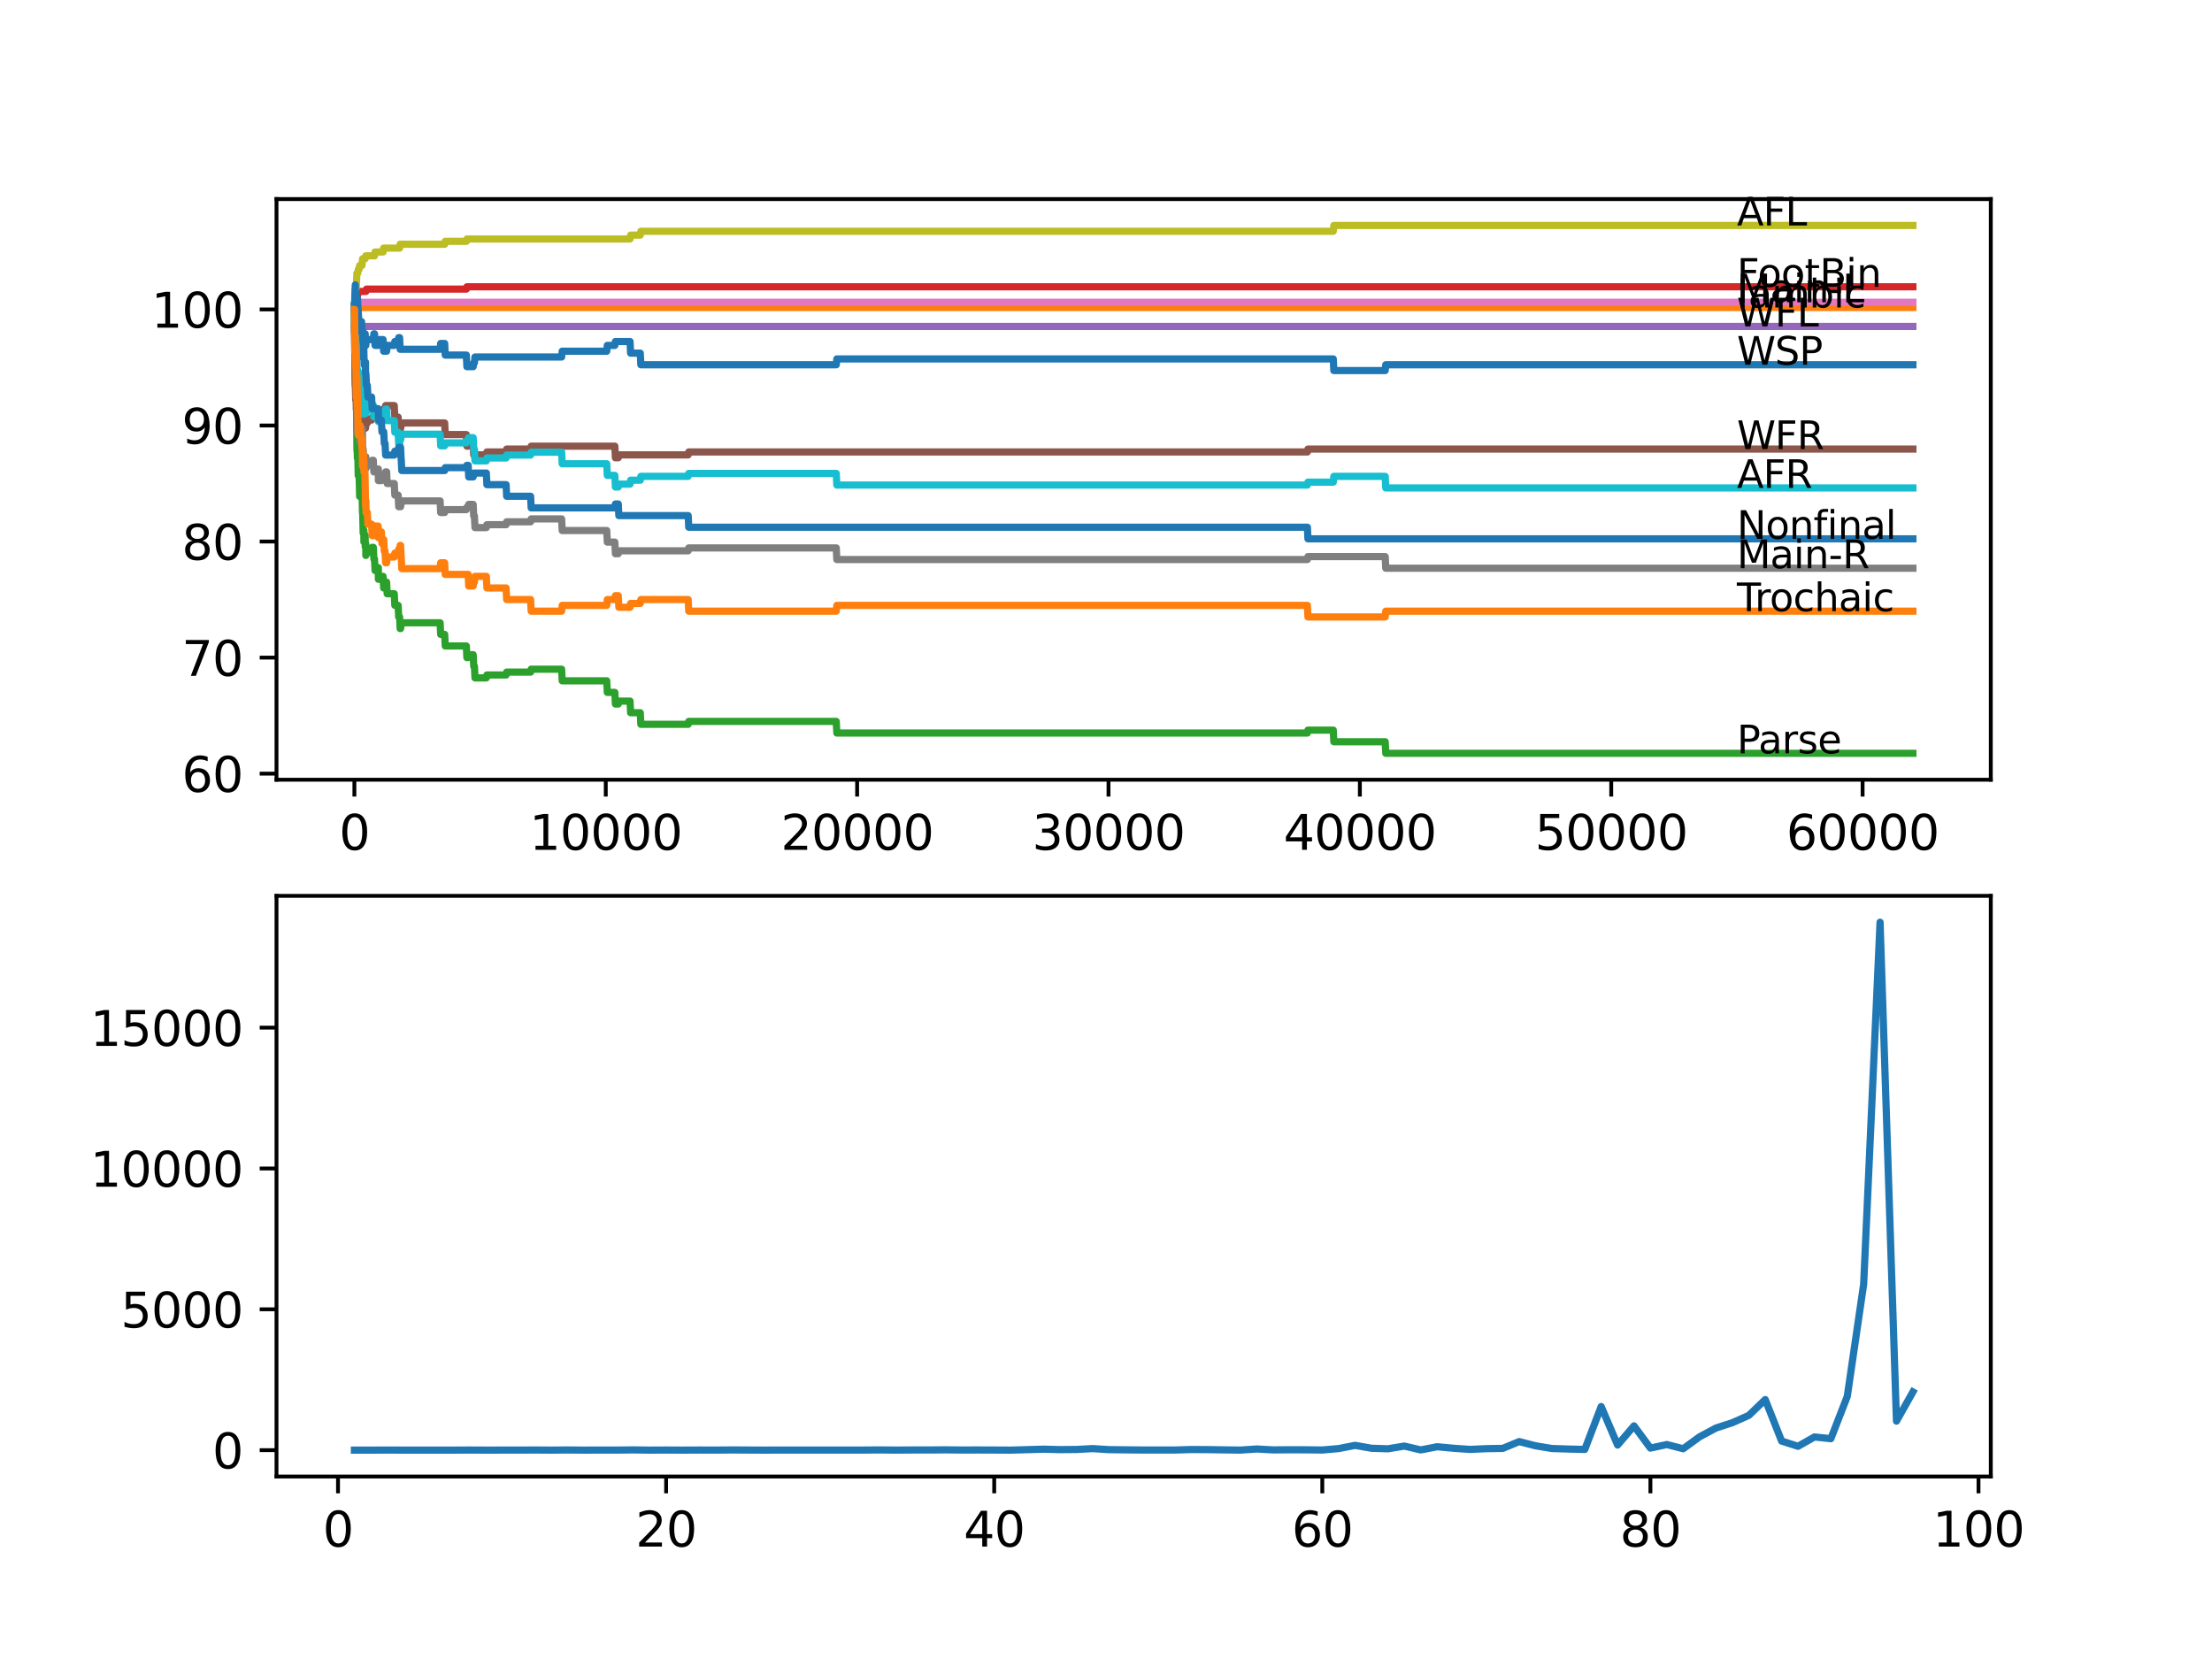 <?xml version="1.0" encoding="utf-8" standalone="no"?>
<!DOCTYPE svg PUBLIC "-//W3C//DTD SVG 1.1//EN"
  "http://www.w3.org/Graphics/SVG/1.1/DTD/svg11.dtd">
<svg xmlns:xlink="http://www.w3.org/1999/xlink" width="460.8pt" height="345.6pt" viewBox="0 0 460.8 345.6" xmlns="http://www.w3.org/2000/svg" version="1.1">
 <defs>
  <style type="text/css">*{stroke-linejoin: round; stroke-linecap: butt}</style>
 </defs>
 <g id="figure_1">
  <g id="patch_1">
   <path d="M 0 345.6 
L 460.8 345.6 
L 460.8 0 
L 0 0 
z
" style="fill: #ffffff"/>
  </g>
  <g id="axes_1">
   <g id="patch_2">
    <path d="M 57.6 162.432 
L 414.72 162.432 
L 414.72 41.472 
L 57.6 41.472 
z
" style="fill: #ffffff"/>
   </g>
   <g id="matplotlib.axis_1">
    <g id="xtick_1">
     <g id="line2d_1">
      <defs>
       <path id="mf30d179cf7" d="M 0 0 
L 0 3.5 
" style="stroke: #000000; stroke-width: 0.8"/>
      </defs>
      <g>
       <use xlink:href="#mf30d179cf7" x="73.827" y="162.432" style="stroke: #000000; stroke-width: 0.8"/>
      </g>
     </g>
     <g id="text_1">
      <!-- 0 -->
      <g transform="translate(70.646 177.03)scale(0.1 -0.1)">
       <defs>
        <path id="DejaVuSans-30" d="M 2034 4250 
Q 1547 4250 1301 3770 
Q 1056 3291 1056 2328 
Q 1056 1369 1301 889 
Q 1547 409 2034 409 
Q 2525 409 2770 889 
Q 3016 1369 3016 2328 
Q 3016 3291 2770 3770 
Q 2525 4250 2034 4250 
z
M 2034 4750 
Q 2819 4750 3233 4129 
Q 3647 3509 3647 2328 
Q 3647 1150 3233 529 
Q 2819 -91 2034 -91 
Q 1250 -91 836 529 
Q 422 1150 422 2328 
Q 422 3509 836 4129 
Q 1250 4750 2034 4750 
z
" transform="scale(0.016)"/>
       </defs>
       <use xlink:href="#DejaVuSans-30"/>
      </g>
     </g>
    </g>
    <g id="xtick_2">
     <g id="line2d_2">
      <g>
       <use xlink:href="#mf30d179cf7" x="126.192" y="162.432" style="stroke: #000000; stroke-width: 0.8"/>
      </g>
     </g>
     <g id="text_2">
      <!-- 10000 -->
      <g transform="translate(110.286 177.03)scale(0.1 -0.1)">
       <defs>
        <path id="DejaVuSans-31" d="M 794 531 
L 1825 531 
L 1825 4091 
L 703 3866 
L 703 4441 
L 1819 4666 
L 2450 4666 
L 2450 531 
L 3481 531 
L 3481 0 
L 794 0 
L 794 531 
z
" transform="scale(0.016)"/>
       </defs>
       <use xlink:href="#DejaVuSans-31"/>
       <use xlink:href="#DejaVuSans-30" x="63.623"/>
       <use xlink:href="#DejaVuSans-30" x="127.246"/>
       <use xlink:href="#DejaVuSans-30" x="190.869"/>
       <use xlink:href="#DejaVuSans-30" x="254.492"/>
      </g>
     </g>
    </g>
    <g id="xtick_3">
     <g id="line2d_3">
      <g>
       <use xlink:href="#mf30d179cf7" x="178.556" y="162.432" style="stroke: #000000; stroke-width: 0.8"/>
      </g>
     </g>
     <g id="text_3">
      <!-- 20000 -->
      <g transform="translate(162.65 177.03)scale(0.1 -0.1)">
       <defs>
        <path id="DejaVuSans-32" d="M 1228 531 
L 3431 531 
L 3431 0 
L 469 0 
L 469 531 
Q 828 903 1448 1529 
Q 2069 2156 2228 2338 
Q 2531 2678 2651 2914 
Q 2772 3150 2772 3378 
Q 2772 3750 2511 3984 
Q 2250 4219 1831 4219 
Q 1534 4219 1204 4116 
Q 875 4013 500 3803 
L 500 4441 
Q 881 4594 1212 4672 
Q 1544 4750 1819 4750 
Q 2544 4750 2975 4387 
Q 3406 4025 3406 3419 
Q 3406 3131 3298 2873 
Q 3191 2616 2906 2266 
Q 2828 2175 2409 1742 
Q 1991 1309 1228 531 
z
" transform="scale(0.016)"/>
       </defs>
       <use xlink:href="#DejaVuSans-32"/>
       <use xlink:href="#DejaVuSans-30" x="63.623"/>
       <use xlink:href="#DejaVuSans-30" x="127.246"/>
       <use xlink:href="#DejaVuSans-30" x="190.869"/>
       <use xlink:href="#DejaVuSans-30" x="254.492"/>
      </g>
     </g>
    </g>
    <g id="xtick_4">
     <g id="line2d_4">
      <g>
       <use xlink:href="#mf30d179cf7" x="230.921" y="162.432" style="stroke: #000000; stroke-width: 0.8"/>
      </g>
     </g>
     <g id="text_4">
      <!-- 30000 -->
      <g transform="translate(215.015 177.03)scale(0.1 -0.1)">
       <defs>
        <path id="DejaVuSans-33" d="M 2597 2516 
Q 3050 2419 3304 2112 
Q 3559 1806 3559 1356 
Q 3559 666 3084 287 
Q 2609 -91 1734 -91 
Q 1441 -91 1130 -33 
Q 819 25 488 141 
L 488 750 
Q 750 597 1062 519 
Q 1375 441 1716 441 
Q 2309 441 2620 675 
Q 2931 909 2931 1356 
Q 2931 1769 2642 2001 
Q 2353 2234 1838 2234 
L 1294 2234 
L 1294 2753 
L 1863 2753 
Q 2328 2753 2575 2939 
Q 2822 3125 2822 3475 
Q 2822 3834 2567 4026 
Q 2313 4219 1838 4219 
Q 1578 4219 1281 4162 
Q 984 4106 628 3988 
L 628 4550 
Q 988 4650 1302 4700 
Q 1616 4750 1894 4750 
Q 2613 4750 3031 4423 
Q 3450 4097 3450 3541 
Q 3450 3153 3228 2886 
Q 3006 2619 2597 2516 
z
" transform="scale(0.016)"/>
       </defs>
       <use xlink:href="#DejaVuSans-33"/>
       <use xlink:href="#DejaVuSans-30" x="63.623"/>
       <use xlink:href="#DejaVuSans-30" x="127.246"/>
       <use xlink:href="#DejaVuSans-30" x="190.869"/>
       <use xlink:href="#DejaVuSans-30" x="254.492"/>
      </g>
     </g>
    </g>
    <g id="xtick_5">
     <g id="line2d_5">
      <g>
       <use xlink:href="#mf30d179cf7" x="283.285" y="162.432" style="stroke: #000000; stroke-width: 0.8"/>
      </g>
     </g>
     <g id="text_5">
      <!-- 40000 -->
      <g transform="translate(267.379 177.03)scale(0.1 -0.1)">
       <defs>
        <path id="DejaVuSans-34" d="M 2419 4116 
L 825 1625 
L 2419 1625 
L 2419 4116 
z
M 2253 4666 
L 3047 4666 
L 3047 1625 
L 3713 1625 
L 3713 1100 
L 3047 1100 
L 3047 0 
L 2419 0 
L 2419 1100 
L 313 1100 
L 313 1709 
L 2253 4666 
z
" transform="scale(0.016)"/>
       </defs>
       <use xlink:href="#DejaVuSans-34"/>
       <use xlink:href="#DejaVuSans-30" x="63.623"/>
       <use xlink:href="#DejaVuSans-30" x="127.246"/>
       <use xlink:href="#DejaVuSans-30" x="190.869"/>
       <use xlink:href="#DejaVuSans-30" x="254.492"/>
      </g>
     </g>
    </g>
    <g id="xtick_6">
     <g id="line2d_6">
      <g>
       <use xlink:href="#mf30d179cf7" x="335.65" y="162.432" style="stroke: #000000; stroke-width: 0.8"/>
      </g>
     </g>
     <g id="text_6">
      <!-- 50000 -->
      <g transform="translate(319.744 177.03)scale(0.1 -0.1)">
       <defs>
        <path id="DejaVuSans-35" d="M 691 4666 
L 3169 4666 
L 3169 4134 
L 1269 4134 
L 1269 2991 
Q 1406 3038 1543 3061 
Q 1681 3084 1819 3084 
Q 2600 3084 3056 2656 
Q 3513 2228 3513 1497 
Q 3513 744 3044 326 
Q 2575 -91 1722 -91 
Q 1428 -91 1123 -41 
Q 819 9 494 109 
L 494 744 
Q 775 591 1075 516 
Q 1375 441 1709 441 
Q 2250 441 2565 725 
Q 2881 1009 2881 1497 
Q 2881 1984 2565 2268 
Q 2250 2553 1709 2553 
Q 1456 2553 1204 2497 
Q 953 2441 691 2322 
L 691 4666 
z
" transform="scale(0.016)"/>
       </defs>
       <use xlink:href="#DejaVuSans-35"/>
       <use xlink:href="#DejaVuSans-30" x="63.623"/>
       <use xlink:href="#DejaVuSans-30" x="127.246"/>
       <use xlink:href="#DejaVuSans-30" x="190.869"/>
       <use xlink:href="#DejaVuSans-30" x="254.492"/>
      </g>
     </g>
    </g>
    <g id="xtick_7">
     <g id="line2d_7">
      <g>
       <use xlink:href="#mf30d179cf7" x="388.014" y="162.432" style="stroke: #000000; stroke-width: 0.8"/>
      </g>
     </g>
     <g id="text_7">
      <!-- 60000 -->
      <g transform="translate(372.108 177.03)scale(0.1 -0.1)">
       <defs>
        <path id="DejaVuSans-36" d="M 2113 2584 
Q 1688 2584 1439 2293 
Q 1191 2003 1191 1497 
Q 1191 994 1439 701 
Q 1688 409 2113 409 
Q 2538 409 2786 701 
Q 3034 994 3034 1497 
Q 3034 2003 2786 2293 
Q 2538 2584 2113 2584 
z
M 3366 4563 
L 3366 3988 
Q 3128 4100 2886 4159 
Q 2644 4219 2406 4219 
Q 1781 4219 1451 3797 
Q 1122 3375 1075 2522 
Q 1259 2794 1537 2939 
Q 1816 3084 2150 3084 
Q 2853 3084 3261 2657 
Q 3669 2231 3669 1497 
Q 3669 778 3244 343 
Q 2819 -91 2113 -91 
Q 1303 -91 875 529 
Q 447 1150 447 2328 
Q 447 3434 972 4092 
Q 1497 4750 2381 4750 
Q 2619 4750 2861 4703 
Q 3103 4656 3366 4563 
z
" transform="scale(0.016)"/>
       </defs>
       <use xlink:href="#DejaVuSans-36"/>
       <use xlink:href="#DejaVuSans-30" x="63.623"/>
       <use xlink:href="#DejaVuSans-30" x="127.246"/>
       <use xlink:href="#DejaVuSans-30" x="190.869"/>
       <use xlink:href="#DejaVuSans-30" x="254.492"/>
      </g>
     </g>
    </g>
   </g>
   <g id="matplotlib.axis_2">
    <g id="ytick_1">
     <g id="line2d_8">
      <defs>
       <path id="m89a20ae5a7" d="M 0 0 
L -3.5 0 
" style="stroke: #000000; stroke-width: 0.8"/>
      </defs>
      <g>
       <use xlink:href="#m89a20ae5a7" x="57.6" y="161.165" style="stroke: #000000; stroke-width: 0.8"/>
      </g>
     </g>
     <g id="text_8">
      <!-- 60 -->
      <g transform="translate(37.875 164.964)scale(0.1 -0.1)">
       <use xlink:href="#DejaVuSans-36"/>
       <use xlink:href="#DejaVuSans-30" x="63.623"/>
      </g>
     </g>
    </g>
    <g id="ytick_2">
     <g id="line2d_9">
      <g>
       <use xlink:href="#m89a20ae5a7" x="57.6" y="136.988" style="stroke: #000000; stroke-width: 0.8"/>
      </g>
     </g>
     <g id="text_9">
      <!-- 70 -->
      <g transform="translate(37.875 140.787)scale(0.1 -0.1)">
       <defs>
        <path id="DejaVuSans-37" d="M 525 4666 
L 3525 4666 
L 3525 4397 
L 1831 0 
L 1172 0 
L 2766 4134 
L 525 4134 
L 525 4666 
z
" transform="scale(0.016)"/>
       </defs>
       <use xlink:href="#DejaVuSans-37"/>
       <use xlink:href="#DejaVuSans-30" x="63.623"/>
      </g>
     </g>
    </g>
    <g id="ytick_3">
     <g id="line2d_10">
      <g>
       <use xlink:href="#m89a20ae5a7" x="57.6" y="112.811" style="stroke: #000000; stroke-width: 0.8"/>
      </g>
     </g>
     <g id="text_10">
      <!-- 80 -->
      <g transform="translate(37.875 116.611)scale(0.1 -0.1)">
       <defs>
        <path id="DejaVuSans-38" d="M 2034 2216 
Q 1584 2216 1326 1975 
Q 1069 1734 1069 1313 
Q 1069 891 1326 650 
Q 1584 409 2034 409 
Q 2484 409 2743 651 
Q 3003 894 3003 1313 
Q 3003 1734 2745 1975 
Q 2488 2216 2034 2216 
z
M 1403 2484 
Q 997 2584 770 2862 
Q 544 3141 544 3541 
Q 544 4100 942 4425 
Q 1341 4750 2034 4750 
Q 2731 4750 3128 4425 
Q 3525 4100 3525 3541 
Q 3525 3141 3298 2862 
Q 3072 2584 2669 2484 
Q 3125 2378 3379 2068 
Q 3634 1759 3634 1313 
Q 3634 634 3220 271 
Q 2806 -91 2034 -91 
Q 1263 -91 848 271 
Q 434 634 434 1313 
Q 434 1759 690 2068 
Q 947 2378 1403 2484 
z
M 1172 3481 
Q 1172 3119 1398 2916 
Q 1625 2713 2034 2713 
Q 2441 2713 2670 2916 
Q 2900 3119 2900 3481 
Q 2900 3844 2670 4047 
Q 2441 4250 2034 4250 
Q 1625 4250 1398 4047 
Q 1172 3844 1172 3481 
z
" transform="scale(0.016)"/>
       </defs>
       <use xlink:href="#DejaVuSans-38"/>
       <use xlink:href="#DejaVuSans-30" x="63.623"/>
      </g>
     </g>
    </g>
    <g id="ytick_4">
     <g id="line2d_11">
      <g>
       <use xlink:href="#m89a20ae5a7" x="57.6" y="88.635" style="stroke: #000000; stroke-width: 0.8"/>
      </g>
     </g>
     <g id="text_11">
      <!-- 90 -->
      <g transform="translate(37.875 92.434)scale(0.1 -0.1)">
       <defs>
        <path id="DejaVuSans-39" d="M 703 97 
L 703 672 
Q 941 559 1184 500 
Q 1428 441 1663 441 
Q 2288 441 2617 861 
Q 2947 1281 2994 2138 
Q 2813 1869 2534 1725 
Q 2256 1581 1919 1581 
Q 1219 1581 811 2004 
Q 403 2428 403 3163 
Q 403 3881 828 4315 
Q 1253 4750 1959 4750 
Q 2769 4750 3195 4129 
Q 3622 3509 3622 2328 
Q 3622 1225 3098 567 
Q 2575 -91 1691 -91 
Q 1453 -91 1209 -44 
Q 966 3 703 97 
z
M 1959 2075 
Q 2384 2075 2632 2365 
Q 2881 2656 2881 3163 
Q 2881 3666 2632 3958 
Q 2384 4250 1959 4250 
Q 1534 4250 1286 3958 
Q 1038 3666 1038 3163 
Q 1038 2656 1286 2365 
Q 1534 2075 1959 2075 
z
" transform="scale(0.016)"/>
       </defs>
       <use xlink:href="#DejaVuSans-39"/>
       <use xlink:href="#DejaVuSans-30" x="63.623"/>
      </g>
     </g>
    </g>
    <g id="ytick_5">
     <g id="line2d_12">
      <g>
       <use xlink:href="#m89a20ae5a7" x="57.6" y="64.458" style="stroke: #000000; stroke-width: 0.8"/>
      </g>
     </g>
     <g id="text_12">
      <!-- 100 -->
      <g transform="translate(31.512 68.257)scale(0.1 -0.1)">
       <use xlink:href="#DejaVuSans-31"/>
       <use xlink:href="#DejaVuSans-30" x="63.623"/>
       <use xlink:href="#DejaVuSans-30" x="127.246"/>
      </g>
     </g>
    </g>
   </g>
   <g id="line2d_13">
    <path d="M 73.833 63.652 
L 73.911 69.213 
L 73.948 67.52 
L 73.953 66.312 
L 73.99 71.147 
L 74.053 68.729 
L 74.089 68.729 
L 74.215 65.103 
L 74.22 65.103 
L 74.335 68.729 
L 74.393 68.729 
L 74.508 67.117 
L 74.529 67.117 
L 74.534 69.535 
L 74.639 68.326 
L 74.801 68.326 
L 74.901 70.744 
L 74.911 69.535 
L 75.409 69.535 
L 75.493 74.37 
L 75.524 73.162 
L 75.535 73.162 
L 75.655 70.744 
L 75.802 70.744 
L 75.917 69.535 
L 76.074 69.535 
L 76.189 71.953 
L 76.205 71.953 
L 76.32 70.744 
L 77.765 70.744 
L 77.881 69.535 
L 78.017 69.535 
L 78.132 71.953 
L 78.818 71.953 
L 78.933 70.744 
L 79.802 70.744 
L 79.917 73.162 
L 80.541 73.162 
L 80.656 71.953 
L 82.132 71.953 
L 82.248 71.147 
L 82.939 71.147 
L 83.054 70.341 
L 83.243 70.341 
L 83.358 72.759 
L 91.684 72.759 
L 91.799 71.55 
L 92.632 71.55 
L 92.747 73.967 
L 97.145 73.967 
L 97.261 76.385 
L 98.57 76.385 
L 98.685 75.579 
L 98.832 75.579 
L 98.947 74.37 
L 116.997 74.37 
L 117.112 73.162 
L 126.396 73.162 
L 126.511 71.953 
L 128.082 71.953 
L 128.198 71.147 
L 131.25 71.147 
L 131.366 73.565 
L 133.382 73.565 
L 133.497 75.982 
L 174.21 75.982 
L 174.325 74.773 
L 277.745 74.773 
L 277.86 77.191 
L 288.564 77.191 
L 288.679 75.982 
L 398.487 75.982 
L 398.487 75.982 
" clip-path="url(#pfd6b70030b)" style="fill: none; stroke: #1f77b4; stroke-width: 1.5; stroke-linecap: square"/>
   </g>
   <g id="line2d_14">
    <path d="M 73.833 64.458 
L 73.838 64.458 
L 73.906 63.249 
L 73.953 68.084 
L 73.99 68.084 
L 74.068 64.458 
L 74.095 69.293 
L 74.115 71.711 
L 74.194 65.667 
L 74.22 65.667 
L 74.231 64.861 
L 74.236 67.279 
L 74.32 67.279 
L 74.33 67.279 
L 74.445 66.473 
L 74.508 66.473 
L 74.623 64.055 
L 398.487 64.055 
L 398.487 64.055 
" clip-path="url(#pfd6b70030b)" style="fill: none; stroke: #ff7f0e; stroke-width: 1.5; stroke-linecap: square"/>
   </g>
   <g id="line2d_15">
    <path d="M 73.833 64.458 
L 73.838 64.458 
L 73.969 75.458 
L 73.985 75.458 
L 74.016 80.294 
L 74.105 79.81 
L 74.205 79.81 
L 74.22 79.327 
L 74.252 84.162 
L 74.262 84.162 
L 74.362 93.833 
L 74.388 93.027 
L 74.393 93.027 
L 74.451 95.444 
L 74.503 94.236 
L 74.529 94.236 
L 74.623 99.071 
L 74.65 98.587 
L 74.801 98.587 
L 74.922 103.423 
L 75.027 103.423 
L 75.142 102.617 
L 75.315 102.617 
L 75.409 102.012 
L 75.514 106.848 
L 75.524 106.243 
L 75.535 106.243 
L 75.655 111.079 
L 75.749 111.079 
L 75.802 110.474 
L 75.807 112.892 
L 75.849 112.288 
L 76.027 112.288 
L 76.074 111.482 
L 76.079 113.899 
L 76.126 113.899 
L 76.142 113.899 
L 76.205 113.295 
L 76.21 115.713 
L 76.241 115.229 
L 76.524 115.229 
L 76.639 114.625 
L 77.414 114.625 
L 77.53 114.02 
L 77.765 114.02 
L 77.881 116.438 
L 78.017 116.438 
L 78.132 118.856 
L 78.776 118.856 
L 78.818 118.251 
L 78.823 120.669 
L 78.87 120.669 
L 79.451 120.669 
L 79.567 120.064 
L 79.802 120.064 
L 79.917 122.482 
L 79.938 122.482 
L 80.054 121.878 
L 80.216 121.878 
L 80.331 121.273 
L 80.541 121.273 
L 80.656 123.691 
L 82.132 123.691 
L 82.248 126.109 
L 82.939 126.109 
L 83.054 128.526 
L 83.243 128.526 
L 83.358 130.944 
L 83.447 130.944 
L 83.562 130.339 
L 83.578 130.339 
L 83.693 129.735 
L 91.684 129.735 
L 91.799 132.153 
L 92.632 132.153 
L 92.747 134.57 
L 97.145 134.57 
L 97.261 136.988 
L 97.528 136.988 
L 97.643 136.384 
L 98.57 136.384 
L 98.685 138.801 
L 98.832 138.801 
L 98.947 141.219 
L 101.314 141.219 
L 101.429 140.615 
L 105.429 140.615 
L 105.545 140.01 
L 110.535 140.01 
L 110.65 139.406 
L 116.997 139.406 
L 117.112 141.823 
L 126.396 141.823 
L 126.511 144.241 
L 128.082 144.241 
L 128.198 146.659 
L 128.8 146.659 
L 128.915 146.054 
L 131.25 146.054 
L 131.366 148.472 
L 133.382 148.472 
L 133.497 150.89 
L 143.362 150.89 
L 143.477 150.285 
L 174.21 150.285 
L 174.325 152.703 
L 272.352 152.703 
L 272.467 152.098 
L 277.745 152.098 
L 277.86 154.516 
L 288.564 154.516 
L 288.679 156.934 
L 398.487 156.934 
L 398.487 156.934 
" clip-path="url(#pfd6b70030b)" style="fill: none; stroke: #2ca02c; stroke-width: 1.5; stroke-linecap: square"/>
   </g>
   <g id="line2d_16">
    <path d="M 73.833 64.458 
L 73.854 64.458 
L 73.974 62.564 
L 74.016 62.564 
L 74.131 62.081 
L 74.205 62.081 
L 74.32 61.597 
L 74.477 61.597 
L 74.592 61.194 
L 74.623 61.194 
L 74.739 60.711 
L 76.231 60.711 
L 76.346 60.227 
L 97.145 60.227 
L 97.261 59.744 
L 398.487 59.744 
L 398.487 59.744 
" clip-path="url(#pfd6b70030b)" style="fill: none; stroke: #d62728; stroke-width: 1.5; stroke-linecap: square"/>
   </g>
   <g id="line2d_17">
    <path d="M 73.833 66.876 
L 73.838 66.876 
L 73.859 69.293 
L 73.953 68.81 
L 74.278 68.81 
L 74.393 68.004 
L 398.487 68.004 
L 398.487 68.004 
" clip-path="url(#pfd6b70030b)" style="fill: none; stroke: #9467bd; stroke-width: 1.5; stroke-linecap: square"/>
   </g>
   <g id="line2d_18">
    <path d="M 73.833 64.458 
L 73.974 78.964 
L 73.985 78.964 
L 74.105 83.316 
L 74.205 83.316 
L 74.231 82.832 
L 74.236 85.25 
L 74.294 85.25 
L 74.33 85.25 
L 74.445 87.668 
L 74.477 87.668 
L 74.592 87.265 
L 74.623 87.265 
L 74.739 86.781 
L 75.315 86.781 
L 75.409 86.177 
L 75.514 88.594 
L 75.519 87.99 
L 75.749 87.99 
L 75.87 86.781 
L 76.074 86.781 
L 76.142 89.199 
L 76.184 88.594 
L 76.231 88.594 
L 76.346 88.111 
L 76.524 88.111 
L 76.639 87.506 
L 77.414 87.506 
L 77.53 86.902 
L 78.776 86.902 
L 78.891 86.298 
L 79.451 86.298 
L 79.567 85.693 
L 79.938 85.693 
L 80.054 85.089 
L 80.216 85.089 
L 80.331 84.484 
L 82.132 84.484 
L 82.248 86.902 
L 82.939 86.902 
L 83.054 89.32 
L 83.447 89.32 
L 83.562 88.715 
L 83.578 88.715 
L 83.693 88.111 
L 92.632 88.111 
L 92.747 90.529 
L 97.145 90.529 
L 97.261 92.946 
L 97.528 92.946 
L 97.643 92.342 
L 98.57 92.342 
L 98.685 94.759 
L 101.314 94.759 
L 101.429 94.155 
L 105.429 94.155 
L 105.545 93.551 
L 110.535 93.551 
L 110.65 92.946 
L 128.082 92.946 
L 128.198 95.364 
L 128.8 95.364 
L 128.915 94.759 
L 143.362 94.759 
L 143.477 94.155 
L 272.352 94.155 
L 272.467 93.551 
L 398.487 93.551 
L 398.487 93.551 
" clip-path="url(#pfd6b70030b)" style="fill: none; stroke: #8c564b; stroke-width: 1.5; stroke-linecap: square"/>
   </g>
   <g id="line2d_19">
    <path d="M 73.833 66.876 
L 73.953 64.982 
L 74.068 64.982 
L 74.184 64.377 
L 74.231 64.377 
L 74.351 62.967 
L 398.487 62.967 
L 398.487 62.967 
" clip-path="url(#pfd6b70030b)" style="fill: none; stroke: #e377c2; stroke-width: 1.5; stroke-linecap: square"/>
   </g>
   <g id="line2d_20">
    <path d="M 73.833 63.652 
L 73.911 72.718 
L 73.958 72.235 
L 74.006 72.235 
L 74.126 76.587 
L 74.205 76.587 
L 74.231 76.103 
L 74.252 80.938 
L 74.262 80.938 
L 74.362 88.191 
L 74.383 87.386 
L 74.393 87.386 
L 74.451 89.803 
L 74.503 88.594 
L 74.529 88.594 
L 74.534 87.788 
L 74.54 90.206 
L 74.629 89.723 
L 74.901 89.723 
L 75.016 92.14 
L 75.027 92.14 
L 75.142 91.334 
L 75.315 91.334 
L 75.435 90.126 
L 75.466 90.126 
L 75.493 89.32 
L 75.54 93.551 
L 75.55 93.551 
L 75.65 93.551 
L 75.749 95.968 
L 75.76 95.364 
L 75.802 95.364 
L 75.812 97.782 
L 75.912 97.177 
L 76.027 97.177 
L 76.147 95.162 
L 76.205 95.162 
L 76.231 97.58 
L 76.32 97.097 
L 76.524 97.097 
L 76.639 96.492 
L 77.414 96.492 
L 77.53 95.888 
L 77.765 95.888 
L 77.881 98.305 
L 78.776 98.305 
L 78.818 97.701 
L 78.823 100.119 
L 78.87 100.119 
L 79.451 100.119 
L 79.567 99.514 
L 79.938 99.514 
L 80.054 98.91 
L 80.216 98.91 
L 80.331 98.305 
L 80.541 98.305 
L 80.656 100.723 
L 82.132 100.723 
L 82.248 103.141 
L 82.939 103.141 
L 83.054 105.558 
L 83.447 105.558 
L 83.562 104.954 
L 83.578 104.954 
L 83.693 104.35 
L 91.684 104.35 
L 91.799 106.767 
L 92.632 106.767 
L 92.747 106.163 
L 97.145 106.163 
L 97.261 105.679 
L 97.528 105.679 
L 97.643 105.075 
L 98.57 105.075 
L 98.685 107.492 
L 98.832 107.492 
L 98.947 109.91 
L 101.314 109.91 
L 101.429 109.306 
L 105.429 109.306 
L 105.545 108.701 
L 110.535 108.701 
L 110.65 108.097 
L 116.997 108.097 
L 117.112 110.515 
L 126.396 110.515 
L 126.511 112.932 
L 128.082 112.932 
L 128.198 115.35 
L 128.8 115.35 
L 128.915 114.745 
L 143.362 114.745 
L 143.477 114.141 
L 174.21 114.141 
L 174.325 116.559 
L 272.352 116.559 
L 272.467 115.954 
L 288.564 115.954 
L 288.679 118.372 
L 398.487 118.372 
L 398.487 118.372 
" clip-path="url(#pfd6b70030b)" style="fill: none; stroke: #7f7f7f; stroke-width: 1.5; stroke-linecap: square"/>
   </g>
   <g id="line2d_21">
    <path d="M 73.833 66.876 
L 73.979 61.355 
L 73.985 61.355 
L 74.1 59.945 
L 74.22 59.945 
L 74.346 56.923 
L 74.529 56.923 
L 74.644 56.117 
L 74.801 56.117 
L 74.917 55.311 
L 75.409 55.311 
L 75.529 53.901 
L 76.074 53.901 
L 76.189 53.296 
L 78.017 53.296 
L 78.132 52.491 
L 79.802 52.491 
L 79.917 51.685 
L 83.243 51.685 
L 83.358 50.879 
L 92.632 50.879 
L 92.747 50.274 
L 97.145 50.274 
L 97.261 49.791 
L 131.25 49.791 
L 131.366 48.985 
L 133.382 48.985 
L 133.497 48.179 
L 277.745 48.179 
L 277.86 46.97 
L 398.487 46.97 
L 398.487 46.97 
" clip-path="url(#pfd6b70030b)" style="fill: none; stroke: #bcbd22; stroke-width: 1.5; stroke-linecap: square"/>
   </g>
   <g id="line2d_22">
    <path d="M 73.833 63.652 
L 73.864 67.883 
L 73.948 65.586 
L 73.985 65.586 
L 74.006 64.78 
L 74.011 67.198 
L 74.068 66.714 
L 74.184 69.132 
L 74.205 69.132 
L 74.231 67.843 
L 74.252 72.678 
L 74.262 72.678 
L 74.362 77.513 
L 74.377 76.708 
L 74.393 76.708 
L 74.451 79.125 
L 74.503 77.916 
L 74.529 77.916 
L 74.534 77.11 
L 74.54 79.528 
L 74.629 79.045 
L 74.801 79.045 
L 74.901 78.239 
L 75.016 80.656 
L 75.027 80.656 
L 75.142 79.85 
L 75.315 79.85 
L 75.435 78.642 
L 75.466 78.642 
L 75.493 77.836 
L 75.54 82.067 
L 75.55 82.067 
L 75.65 82.067 
L 75.749 84.484 
L 75.76 83.88 
L 75.802 83.88 
L 75.812 86.298 
L 75.912 85.693 
L 76.027 85.693 
L 76.147 83.678 
L 76.205 83.678 
L 76.231 86.096 
L 76.32 85.613 
L 76.524 85.613 
L 76.639 85.008 
L 77.414 85.008 
L 77.53 84.404 
L 77.765 84.404 
L 77.881 86.821 
L 78.017 86.821 
L 78.132 86.016 
L 78.776 86.016 
L 78.818 85.411 
L 78.823 87.829 
L 78.87 87.829 
L 79.451 87.829 
L 79.567 87.224 
L 79.802 87.224 
L 79.917 86.418 
L 79.938 86.418 
L 80.054 85.814 
L 80.216 85.814 
L 80.331 85.21 
L 80.541 85.21 
L 80.656 87.627 
L 82.132 87.627 
L 82.248 90.045 
L 82.939 90.045 
L 83.054 92.463 
L 83.243 92.463 
L 83.358 91.657 
L 83.447 91.657 
L 83.562 91.052 
L 83.578 91.052 
L 83.693 90.448 
L 91.684 90.448 
L 91.799 92.866 
L 92.632 92.866 
L 92.747 92.261 
L 97.145 92.261 
L 97.261 91.778 
L 97.528 91.778 
L 97.643 91.173 
L 98.57 91.173 
L 98.685 93.591 
L 98.832 93.591 
L 98.947 96.009 
L 101.314 96.009 
L 101.429 95.404 
L 105.429 95.404 
L 105.545 94.8 
L 110.535 94.8 
L 110.65 94.195 
L 116.997 94.195 
L 117.112 96.613 
L 126.396 96.613 
L 126.511 99.031 
L 128.082 99.031 
L 128.198 101.448 
L 128.8 101.448 
L 128.915 100.844 
L 131.25 100.844 
L 131.366 100.038 
L 133.382 100.038 
L 133.497 99.232 
L 143.362 99.232 
L 143.477 98.628 
L 174.21 98.628 
L 174.325 101.045 
L 272.352 101.045 
L 272.467 100.441 
L 277.745 100.441 
L 277.86 99.232 
L 288.564 99.232 
L 288.679 101.65 
L 398.487 101.65 
L 398.487 101.65 
" clip-path="url(#pfd6b70030b)" style="fill: none; stroke: #17becf; stroke-width: 1.5; stroke-linecap: square"/>
   </g>
   <g id="line2d_23">
    <path d="M 73.833 64.458 
L 73.969 60.146 
L 73.985 60.146 
L 74.016 59.341 
L 74.021 61.758 
L 74.084 61.154 
L 74.205 61.154 
L 74.231 63.572 
L 74.314 62.967 
L 74.33 62.967 
L 74.445 62.161 
L 74.477 62.161 
L 74.592 64.579 
L 74.623 64.579 
L 74.739 66.997 
L 75.315 66.997 
L 75.409 69.414 
L 75.425 68.81 
L 75.514 68.81 
L 75.629 71.227 
L 75.749 71.227 
L 75.87 76.063 
L 76.074 76.063 
L 76.142 75.458 
L 76.147 77.876 
L 76.168 77.876 
L 76.231 77.876 
L 76.346 80.294 
L 76.524 80.294 
L 76.639 82.711 
L 77.414 82.711 
L 77.53 85.129 
L 78.776 85.129 
L 78.891 87.547 
L 79.451 87.547 
L 79.567 89.964 
L 79.938 89.964 
L 80.054 92.382 
L 80.216 92.382 
L 80.331 94.8 
L 82.132 94.8 
L 82.248 93.994 
L 82.939 93.994 
L 83.054 93.188 
L 83.447 93.188 
L 83.562 95.606 
L 83.578 95.606 
L 83.693 98.023 
L 92.632 98.023 
L 92.747 97.419 
L 97.145 97.419 
L 97.261 96.935 
L 97.528 96.935 
L 97.643 99.353 
L 98.57 99.353 
L 98.685 98.547 
L 101.314 98.547 
L 101.429 100.965 
L 105.429 100.965 
L 105.545 103.382 
L 110.535 103.382 
L 110.65 105.8 
L 128.082 105.8 
L 128.198 104.994 
L 128.8 104.994 
L 128.915 107.412 
L 143.362 107.412 
L 143.477 109.83 
L 272.352 109.83 
L 272.467 112.247 
L 398.487 112.247 
L 398.487 112.247 
" clip-path="url(#pfd6b70030b)" style="fill: none; stroke: #1f77b4; stroke-width: 1.5; stroke-linecap: square"/>
   </g>
   <g id="line2d_24">
    <path d="M 73.833 64.458 
L 73.864 64.458 
L 73.922 73.323 
L 73.985 70.099 
L 73.99 70.099 
L 74.068 76.143 
L 74.105 73.121 
L 74.115 73.121 
L 74.231 82.792 
L 74.241 82.188 
L 74.246 82.188 
L 74.362 78.561 
L 74.482 84.605 
L 74.508 84.605 
L 74.629 90.649 
L 74.801 90.649 
L 74.922 88.635 
L 75.027 88.635 
L 75.142 91.052 
L 75.315 91.052 
L 75.43 93.47 
L 75.466 93.47 
L 75.535 97.097 
L 75.582 95.888 
L 75.65 95.888 
L 75.749 94.679 
L 75.755 97.097 
L 75.802 97.097 
L 75.812 95.888 
L 75.817 98.305 
L 75.906 98.305 
L 76.027 98.305 
L 76.152 105.558 
L 76.205 105.558 
L 76.231 104.35 
L 76.236 106.767 
L 76.31 106.767 
L 76.524 106.767 
L 76.639 109.185 
L 77.414 109.185 
L 77.53 111.603 
L 77.765 111.603 
L 77.881 110.394 
L 78.017 110.394 
L 78.132 109.588 
L 78.776 109.588 
L 78.818 112.005 
L 78.886 110.797 
L 79.451 110.797 
L 79.567 113.214 
L 79.802 113.214 
L 79.917 112.408 
L 79.938 112.408 
L 80.054 114.826 
L 80.216 114.826 
L 80.331 117.244 
L 80.541 117.244 
L 80.656 116.035 
L 82.132 116.035 
L 82.248 115.229 
L 82.939 115.229 
L 83.054 114.423 
L 83.243 114.423 
L 83.358 113.617 
L 83.447 113.617 
L 83.562 116.035 
L 83.578 116.035 
L 83.693 118.453 
L 91.684 118.453 
L 91.799 117.244 
L 92.632 117.244 
L 92.747 119.661 
L 97.528 119.661 
L 97.643 122.079 
L 98.57 122.079 
L 98.685 121.273 
L 98.832 121.273 
L 98.947 120.064 
L 101.314 120.064 
L 101.429 122.482 
L 105.429 122.482 
L 105.545 124.9 
L 110.535 124.9 
L 110.65 127.317 
L 116.997 127.317 
L 117.112 126.109 
L 126.396 126.109 
L 126.511 124.9 
L 128.082 124.9 
L 128.198 124.094 
L 128.8 124.094 
L 128.915 126.511 
L 131.25 126.511 
L 131.366 125.706 
L 133.382 125.706 
L 133.497 124.9 
L 143.362 124.9 
L 143.477 127.317 
L 174.21 127.317 
L 174.325 126.109 
L 272.352 126.109 
L 272.467 128.526 
L 288.564 128.526 
L 288.679 127.317 
L 398.487 127.317 
L 398.487 127.317 
" clip-path="url(#pfd6b70030b)" style="fill: none; stroke: #ff7f0e; stroke-width: 1.5; stroke-linecap: square"/>
   </g>
   <g id="patch_3">
    <path d="M 57.6 162.432 
L 57.6 41.472 
" style="fill: none; stroke: #000000; stroke-width: 0.8; stroke-linejoin: miter; stroke-linecap: square"/>
   </g>
   <g id="patch_4">
    <path d="M 414.72 162.432 
L 414.72 41.472 
" style="fill: none; stroke: #000000; stroke-width: 0.8; stroke-linejoin: miter; stroke-linecap: square"/>
   </g>
   <g id="patch_5">
    <path d="M 57.6 162.432 
L 414.72 162.432 
" style="fill: none; stroke: #000000; stroke-width: 0.8; stroke-linejoin: miter; stroke-linecap: square"/>
   </g>
   <g id="patch_6">
    <path d="M 57.6 41.472 
L 414.72 41.472 
" style="fill: none; stroke: #000000; stroke-width: 0.8; stroke-linejoin: miter; stroke-linecap: square"/>
   </g>
   <g id="text_13">
    <!-- WSP -->
    <g transform="translate(361.832 75.982)scale(0.08 -0.08)">
     <defs>
      <path id="DejaVuSans-57" d="M 213 4666 
L 850 4666 
L 1831 722 
L 2809 4666 
L 3519 4666 
L 4500 722 
L 5478 4666 
L 6119 4666 
L 4947 0 
L 4153 0 
L 3169 4050 
L 2175 0 
L 1381 0 
L 213 4666 
z
" transform="scale(0.016)"/>
      <path id="DejaVuSans-53" d="M 3425 4513 
L 3425 3897 
Q 3066 4069 2747 4153 
Q 2428 4238 2131 4238 
Q 1616 4238 1336 4038 
Q 1056 3838 1056 3469 
Q 1056 3159 1242 3001 
Q 1428 2844 1947 2747 
L 2328 2669 
Q 3034 2534 3370 2195 
Q 3706 1856 3706 1288 
Q 3706 609 3251 259 
Q 2797 -91 1919 -91 
Q 1588 -91 1214 -16 
Q 841 59 441 206 
L 441 856 
Q 825 641 1194 531 
Q 1563 422 1919 422 
Q 2459 422 2753 634 
Q 3047 847 3047 1241 
Q 3047 1584 2836 1778 
Q 2625 1972 2144 2069 
L 1759 2144 
Q 1053 2284 737 2584 
Q 422 2884 422 3419 
Q 422 4038 858 4394 
Q 1294 4750 2059 4750 
Q 2388 4750 2728 4690 
Q 3069 4631 3425 4513 
z
" transform="scale(0.016)"/>
      <path id="DejaVuSans-50" d="M 1259 4147 
L 1259 2394 
L 2053 2394 
Q 2494 2394 2734 2622 
Q 2975 2850 2975 3272 
Q 2975 3691 2734 3919 
Q 2494 4147 2053 4147 
L 1259 4147 
z
M 628 4666 
L 2053 4666 
Q 2838 4666 3239 4311 
Q 3641 3956 3641 3272 
Q 3641 2581 3239 2228 
Q 2838 1875 2053 1875 
L 1259 1875 
L 1259 0 
L 628 0 
L 628 4666 
z
" transform="scale(0.016)"/>
     </defs>
     <use xlink:href="#DejaVuSans-57"/>
     <use xlink:href="#DejaVuSans-53" x="98.877"/>
     <use xlink:href="#DejaVuSans-50" x="162.354"/>
    </g>
   </g>
   <g id="text_14">
    <!-- Iambic -->
    <g transform="translate(361.832 64.055)scale(0.08 -0.08)">
     <defs>
      <path id="DejaVuSans-49" d="M 628 4666 
L 1259 4666 
L 1259 0 
L 628 0 
L 628 4666 
z
" transform="scale(0.016)"/>
      <path id="DejaVuSans-61" d="M 2194 1759 
Q 1497 1759 1228 1600 
Q 959 1441 959 1056 
Q 959 750 1161 570 
Q 1363 391 1709 391 
Q 2188 391 2477 730 
Q 2766 1069 2766 1631 
L 2766 1759 
L 2194 1759 
z
M 3341 1997 
L 3341 0 
L 2766 0 
L 2766 531 
Q 2569 213 2275 61 
Q 1981 -91 1556 -91 
Q 1019 -91 701 211 
Q 384 513 384 1019 
Q 384 1609 779 1909 
Q 1175 2209 1959 2209 
L 2766 2209 
L 2766 2266 
Q 2766 2663 2505 2880 
Q 2244 3097 1772 3097 
Q 1472 3097 1187 3025 
Q 903 2953 641 2809 
L 641 3341 
Q 956 3463 1253 3523 
Q 1550 3584 1831 3584 
Q 2591 3584 2966 3190 
Q 3341 2797 3341 1997 
z
" transform="scale(0.016)"/>
      <path id="DejaVuSans-6d" d="M 3328 2828 
Q 3544 3216 3844 3400 
Q 4144 3584 4550 3584 
Q 5097 3584 5394 3201 
Q 5691 2819 5691 2113 
L 5691 0 
L 5113 0 
L 5113 2094 
Q 5113 2597 4934 2840 
Q 4756 3084 4391 3084 
Q 3944 3084 3684 2787 
Q 3425 2491 3425 1978 
L 3425 0 
L 2847 0 
L 2847 2094 
Q 2847 2600 2669 2842 
Q 2491 3084 2119 3084 
Q 1678 3084 1418 2786 
Q 1159 2488 1159 1978 
L 1159 0 
L 581 0 
L 581 3500 
L 1159 3500 
L 1159 2956 
Q 1356 3278 1631 3431 
Q 1906 3584 2284 3584 
Q 2666 3584 2933 3390 
Q 3200 3197 3328 2828 
z
" transform="scale(0.016)"/>
      <path id="DejaVuSans-62" d="M 3116 1747 
Q 3116 2381 2855 2742 
Q 2594 3103 2138 3103 
Q 1681 3103 1420 2742 
Q 1159 2381 1159 1747 
Q 1159 1113 1420 752 
Q 1681 391 2138 391 
Q 2594 391 2855 752 
Q 3116 1113 3116 1747 
z
M 1159 2969 
Q 1341 3281 1617 3432 
Q 1894 3584 2278 3584 
Q 2916 3584 3314 3078 
Q 3713 2572 3713 1747 
Q 3713 922 3314 415 
Q 2916 -91 2278 -91 
Q 1894 -91 1617 61 
Q 1341 213 1159 525 
L 1159 0 
L 581 0 
L 581 4863 
L 1159 4863 
L 1159 2969 
z
" transform="scale(0.016)"/>
      <path id="DejaVuSans-69" d="M 603 3500 
L 1178 3500 
L 1178 0 
L 603 0 
L 603 3500 
z
M 603 4863 
L 1178 4863 
L 1178 4134 
L 603 4134 
L 603 4863 
z
" transform="scale(0.016)"/>
      <path id="DejaVuSans-63" d="M 3122 3366 
L 3122 2828 
Q 2878 2963 2633 3030 
Q 2388 3097 2138 3097 
Q 1578 3097 1268 2742 
Q 959 2388 959 1747 
Q 959 1106 1268 751 
Q 1578 397 2138 397 
Q 2388 397 2633 464 
Q 2878 531 3122 666 
L 3122 134 
Q 2881 22 2623 -34 
Q 2366 -91 2075 -91 
Q 1284 -91 818 406 
Q 353 903 353 1747 
Q 353 2603 823 3093 
Q 1294 3584 2113 3584 
Q 2378 3584 2631 3529 
Q 2884 3475 3122 3366 
z
" transform="scale(0.016)"/>
     </defs>
     <use xlink:href="#DejaVuSans-49"/>
     <use xlink:href="#DejaVuSans-61" x="29.492"/>
     <use xlink:href="#DejaVuSans-6d" x="90.771"/>
     <use xlink:href="#DejaVuSans-62" x="188.184"/>
     <use xlink:href="#DejaVuSans-69" x="251.66"/>
     <use xlink:href="#DejaVuSans-63" x="279.443"/>
    </g>
   </g>
   <g id="text_15">
    <!-- Parse -->
    <g transform="translate(361.832 156.934)scale(0.08 -0.08)">
     <defs>
      <path id="DejaVuSans-72" d="M 2631 2963 
Q 2534 3019 2420 3045 
Q 2306 3072 2169 3072 
Q 1681 3072 1420 2755 
Q 1159 2438 1159 1844 
L 1159 0 
L 581 0 
L 581 3500 
L 1159 3500 
L 1159 2956 
Q 1341 3275 1631 3429 
Q 1922 3584 2338 3584 
Q 2397 3584 2469 3576 
Q 2541 3569 2628 3553 
L 2631 2963 
z
" transform="scale(0.016)"/>
      <path id="DejaVuSans-73" d="M 2834 3397 
L 2834 2853 
Q 2591 2978 2328 3040 
Q 2066 3103 1784 3103 
Q 1356 3103 1142 2972 
Q 928 2841 928 2578 
Q 928 2378 1081 2264 
Q 1234 2150 1697 2047 
L 1894 2003 
Q 2506 1872 2764 1633 
Q 3022 1394 3022 966 
Q 3022 478 2636 193 
Q 2250 -91 1575 -91 
Q 1294 -91 989 -36 
Q 684 19 347 128 
L 347 722 
Q 666 556 975 473 
Q 1284 391 1588 391 
Q 1994 391 2212 530 
Q 2431 669 2431 922 
Q 2431 1156 2273 1281 
Q 2116 1406 1581 1522 
L 1381 1569 
Q 847 1681 609 1914 
Q 372 2147 372 2553 
Q 372 3047 722 3315 
Q 1072 3584 1716 3584 
Q 2034 3584 2315 3537 
Q 2597 3491 2834 3397 
z
" transform="scale(0.016)"/>
      <path id="DejaVuSans-65" d="M 3597 1894 
L 3597 1613 
L 953 1613 
Q 991 1019 1311 708 
Q 1631 397 2203 397 
Q 2534 397 2845 478 
Q 3156 559 3463 722 
L 3463 178 
Q 3153 47 2828 -22 
Q 2503 -91 2169 -91 
Q 1331 -91 842 396 
Q 353 884 353 1716 
Q 353 2575 817 3079 
Q 1281 3584 2069 3584 
Q 2775 3584 3186 3129 
Q 3597 2675 3597 1894 
z
M 3022 2063 
Q 3016 2534 2758 2815 
Q 2500 3097 2075 3097 
Q 1594 3097 1305 2825 
Q 1016 2553 972 2059 
L 3022 2063 
z
" transform="scale(0.016)"/>
     </defs>
     <use xlink:href="#DejaVuSans-50"/>
     <use xlink:href="#DejaVuSans-61" x="55.803"/>
     <use xlink:href="#DejaVuSans-72" x="117.082"/>
     <use xlink:href="#DejaVuSans-73" x="158.195"/>
     <use xlink:href="#DejaVuSans-65" x="210.295"/>
    </g>
   </g>
   <g id="text_16">
    <!-- FootBin -->
    <g transform="translate(361.832 59.744)scale(0.08 -0.08)">
     <defs>
      <path id="DejaVuSans-46" d="M 628 4666 
L 3309 4666 
L 3309 4134 
L 1259 4134 
L 1259 2759 
L 3109 2759 
L 3109 2228 
L 1259 2228 
L 1259 0 
L 628 0 
L 628 4666 
z
" transform="scale(0.016)"/>
      <path id="DejaVuSans-6f" d="M 1959 3097 
Q 1497 3097 1228 2736 
Q 959 2375 959 1747 
Q 959 1119 1226 758 
Q 1494 397 1959 397 
Q 2419 397 2687 759 
Q 2956 1122 2956 1747 
Q 2956 2369 2687 2733 
Q 2419 3097 1959 3097 
z
M 1959 3584 
Q 2709 3584 3137 3096 
Q 3566 2609 3566 1747 
Q 3566 888 3137 398 
Q 2709 -91 1959 -91 
Q 1206 -91 779 398 
Q 353 888 353 1747 
Q 353 2609 779 3096 
Q 1206 3584 1959 3584 
z
" transform="scale(0.016)"/>
      <path id="DejaVuSans-74" d="M 1172 4494 
L 1172 3500 
L 2356 3500 
L 2356 3053 
L 1172 3053 
L 1172 1153 
Q 1172 725 1289 603 
Q 1406 481 1766 481 
L 2356 481 
L 2356 0 
L 1766 0 
Q 1100 0 847 248 
Q 594 497 594 1153 
L 594 3053 
L 172 3053 
L 172 3500 
L 594 3500 
L 594 4494 
L 1172 4494 
z
" transform="scale(0.016)"/>
      <path id="DejaVuSans-42" d="M 1259 2228 
L 1259 519 
L 2272 519 
Q 2781 519 3026 730 
Q 3272 941 3272 1375 
Q 3272 1813 3026 2020 
Q 2781 2228 2272 2228 
L 1259 2228 
z
M 1259 4147 
L 1259 2741 
L 2194 2741 
Q 2656 2741 2882 2914 
Q 3109 3088 3109 3444 
Q 3109 3797 2882 3972 
Q 2656 4147 2194 4147 
L 1259 4147 
z
M 628 4666 
L 2241 4666 
Q 2963 4666 3353 4366 
Q 3744 4066 3744 3513 
Q 3744 3084 3544 2831 
Q 3344 2578 2956 2516 
Q 3422 2416 3680 2098 
Q 3938 1781 3938 1306 
Q 3938 681 3513 340 
Q 3088 0 2303 0 
L 628 0 
L 628 4666 
z
" transform="scale(0.016)"/>
      <path id="DejaVuSans-6e" d="M 3513 2113 
L 3513 0 
L 2938 0 
L 2938 2094 
Q 2938 2591 2744 2837 
Q 2550 3084 2163 3084 
Q 1697 3084 1428 2787 
Q 1159 2491 1159 1978 
L 1159 0 
L 581 0 
L 581 3500 
L 1159 3500 
L 1159 2956 
Q 1366 3272 1645 3428 
Q 1925 3584 2291 3584 
Q 2894 3584 3203 3211 
Q 3513 2838 3513 2113 
z
" transform="scale(0.016)"/>
     </defs>
     <use xlink:href="#DejaVuSans-46"/>
     <use xlink:href="#DejaVuSans-6f" x="53.895"/>
     <use xlink:href="#DejaVuSans-6f" x="115.076"/>
     <use xlink:href="#DejaVuSans-74" x="176.258"/>
     <use xlink:href="#DejaVuSans-42" x="215.467"/>
     <use xlink:href="#DejaVuSans-69" x="284.07"/>
     <use xlink:href="#DejaVuSans-6e" x="311.854"/>
    </g>
   </g>
   <g id="text_17">
    <!-- WFL -->
    <g transform="translate(361.832 68.004)scale(0.08 -0.08)">
     <defs>
      <path id="DejaVuSans-4c" d="M 628 4666 
L 1259 4666 
L 1259 531 
L 3531 531 
L 3531 0 
L 628 0 
L 628 4666 
z
" transform="scale(0.016)"/>
     </defs>
     <use xlink:href="#DejaVuSans-57"/>
     <use xlink:href="#DejaVuSans-46" x="98.877"/>
     <use xlink:href="#DejaVuSans-4c" x="156.396"/>
    </g>
   </g>
   <g id="text_18">
    <!-- WFR -->
    <g transform="translate(361.832 93.551)scale(0.08 -0.08)">
     <defs>
      <path id="DejaVuSans-52" d="M 2841 2188 
Q 3044 2119 3236 1894 
Q 3428 1669 3622 1275 
L 4263 0 
L 3584 0 
L 2988 1197 
Q 2756 1666 2539 1819 
Q 2322 1972 1947 1972 
L 1259 1972 
L 1259 0 
L 628 0 
L 628 4666 
L 2053 4666 
Q 2853 4666 3247 4331 
Q 3641 3997 3641 3322 
Q 3641 2881 3436 2590 
Q 3231 2300 2841 2188 
z
M 1259 4147 
L 1259 2491 
L 2053 2491 
Q 2509 2491 2742 2702 
Q 2975 2913 2975 3322 
Q 2975 3731 2742 3939 
Q 2509 4147 2053 4147 
L 1259 4147 
z
" transform="scale(0.016)"/>
     </defs>
     <use xlink:href="#DejaVuSans-57"/>
     <use xlink:href="#DejaVuSans-46" x="98.877"/>
     <use xlink:href="#DejaVuSans-52" x="156.396"/>
    </g>
   </g>
   <g id="text_19">
    <!-- Main-L -->
    <g transform="translate(361.832 62.967)scale(0.08 -0.08)">
     <defs>
      <path id="DejaVuSans-4d" d="M 628 4666 
L 1569 4666 
L 2759 1491 
L 3956 4666 
L 4897 4666 
L 4897 0 
L 4281 0 
L 4281 4097 
L 3078 897 
L 2444 897 
L 1241 4097 
L 1241 0 
L 628 0 
L 628 4666 
z
" transform="scale(0.016)"/>
      <path id="DejaVuSans-2d" d="M 313 2009 
L 1997 2009 
L 1997 1497 
L 313 1497 
L 313 2009 
z
" transform="scale(0.016)"/>
     </defs>
     <use xlink:href="#DejaVuSans-4d"/>
     <use xlink:href="#DejaVuSans-61" x="86.279"/>
     <use xlink:href="#DejaVuSans-69" x="147.559"/>
     <use xlink:href="#DejaVuSans-6e" x="175.342"/>
     <use xlink:href="#DejaVuSans-2d" x="238.721"/>
     <use xlink:href="#DejaVuSans-4c" x="274.805"/>
    </g>
   </g>
   <g id="text_20">
    <!-- Main-R -->
    <g transform="translate(361.832 118.372)scale(0.08 -0.08)">
     <use xlink:href="#DejaVuSans-4d"/>
     <use xlink:href="#DejaVuSans-61" x="86.279"/>
     <use xlink:href="#DejaVuSans-69" x="147.559"/>
     <use xlink:href="#DejaVuSans-6e" x="175.342"/>
     <use xlink:href="#DejaVuSans-2d" x="238.721"/>
     <use xlink:href="#DejaVuSans-52" x="274.805"/>
    </g>
   </g>
   <g id="text_21">
    <!-- AFL -->
    <g transform="translate(361.832 46.97)scale(0.08 -0.08)">
     <defs>
      <path id="DejaVuSans-41" d="M 2188 4044 
L 1331 1722 
L 3047 1722 
L 2188 4044 
z
M 1831 4666 
L 2547 4666 
L 4325 0 
L 3669 0 
L 3244 1197 
L 1141 1197 
L 716 0 
L 50 0 
L 1831 4666 
z
" transform="scale(0.016)"/>
     </defs>
     <use xlink:href="#DejaVuSans-41"/>
     <use xlink:href="#DejaVuSans-46" x="68.408"/>
     <use xlink:href="#DejaVuSans-4c" x="125.928"/>
    </g>
   </g>
   <g id="text_22">
    <!-- AFR -->
    <g transform="translate(361.832 101.65)scale(0.08 -0.08)">
     <use xlink:href="#DejaVuSans-41"/>
     <use xlink:href="#DejaVuSans-46" x="68.408"/>
     <use xlink:href="#DejaVuSans-52" x="125.928"/>
    </g>
   </g>
   <g id="text_23">
    <!-- Nonfinal -->
    <g transform="translate(361.832 112.247)scale(0.08 -0.08)">
     <defs>
      <path id="DejaVuSans-4e" d="M 628 4666 
L 1478 4666 
L 3547 763 
L 3547 4666 
L 4159 4666 
L 4159 0 
L 3309 0 
L 1241 3903 
L 1241 0 
L 628 0 
L 628 4666 
z
" transform="scale(0.016)"/>
      <path id="DejaVuSans-66" d="M 2375 4863 
L 2375 4384 
L 1825 4384 
Q 1516 4384 1395 4259 
Q 1275 4134 1275 3809 
L 1275 3500 
L 2222 3500 
L 2222 3053 
L 1275 3053 
L 1275 0 
L 697 0 
L 697 3053 
L 147 3053 
L 147 3500 
L 697 3500 
L 697 3744 
Q 697 4328 969 4595 
Q 1241 4863 1831 4863 
L 2375 4863 
z
" transform="scale(0.016)"/>
      <path id="DejaVuSans-6c" d="M 603 4863 
L 1178 4863 
L 1178 0 
L 603 0 
L 603 4863 
z
" transform="scale(0.016)"/>
     </defs>
     <use xlink:href="#DejaVuSans-4e"/>
     <use xlink:href="#DejaVuSans-6f" x="74.805"/>
     <use xlink:href="#DejaVuSans-6e" x="135.986"/>
     <use xlink:href="#DejaVuSans-66" x="199.365"/>
     <use xlink:href="#DejaVuSans-69" x="234.57"/>
     <use xlink:href="#DejaVuSans-6e" x="262.354"/>
     <use xlink:href="#DejaVuSans-61" x="325.732"/>
     <use xlink:href="#DejaVuSans-6c" x="387.012"/>
    </g>
   </g>
   <g id="text_24">
    <!-- Trochaic -->
    <g transform="translate(361.832 127.317)scale(0.08 -0.08)">
     <defs>
      <path id="DejaVuSans-54" d="M -19 4666 
L 3928 4666 
L 3928 4134 
L 2272 4134 
L 2272 0 
L 1638 0 
L 1638 4134 
L -19 4134 
L -19 4666 
z
" transform="scale(0.016)"/>
      <path id="DejaVuSans-68" d="M 3513 2113 
L 3513 0 
L 2938 0 
L 2938 2094 
Q 2938 2591 2744 2837 
Q 2550 3084 2163 3084 
Q 1697 3084 1428 2787 
Q 1159 2491 1159 1978 
L 1159 0 
L 581 0 
L 581 4863 
L 1159 4863 
L 1159 2956 
Q 1366 3272 1645 3428 
Q 1925 3584 2291 3584 
Q 2894 3584 3203 3211 
Q 3513 2838 3513 2113 
z
" transform="scale(0.016)"/>
     </defs>
     <use xlink:href="#DejaVuSans-54"/>
     <use xlink:href="#DejaVuSans-72" x="46.334"/>
     <use xlink:href="#DejaVuSans-6f" x="85.197"/>
     <use xlink:href="#DejaVuSans-63" x="146.379"/>
     <use xlink:href="#DejaVuSans-68" x="201.359"/>
     <use xlink:href="#DejaVuSans-61" x="264.738"/>
     <use xlink:href="#DejaVuSans-69" x="326.018"/>
     <use xlink:href="#DejaVuSans-63" x="353.801"/>
    </g>
   </g>
  </g>
  <g id="axes_2">
   <g id="patch_7">
    <path d="M 57.6 307.584 
L 414.72 307.584 
L 414.72 186.624 
L 57.6 186.624 
z
" style="fill: #ffffff"/>
   </g>
   <g id="matplotlib.axis_3">
    <g id="xtick_8">
     <g id="line2d_25">
      <g>
       <use xlink:href="#mf30d179cf7" x="70.415" y="307.584" style="stroke: #000000; stroke-width: 0.8"/>
      </g>
     </g>
     <g id="text_25">
      <!-- 0 -->
      <g transform="translate(67.234 322.182)scale(0.1 -0.1)">
       <use xlink:href="#DejaVuSans-30"/>
      </g>
     </g>
    </g>
    <g id="xtick_9">
     <g id="line2d_26">
      <g>
       <use xlink:href="#mf30d179cf7" x="138.764" y="307.584" style="stroke: #000000; stroke-width: 0.8"/>
      </g>
     </g>
     <g id="text_26">
      <!-- 20 -->
      <g transform="translate(132.401 322.182)scale(0.1 -0.1)">
       <use xlink:href="#DejaVuSans-32"/>
       <use xlink:href="#DejaVuSans-30" x="63.623"/>
      </g>
     </g>
    </g>
    <g id="xtick_10">
     <g id="line2d_27">
      <g>
       <use xlink:href="#mf30d179cf7" x="207.112" y="307.584" style="stroke: #000000; stroke-width: 0.8"/>
      </g>
     </g>
     <g id="text_27">
      <!-- 40 -->
      <g transform="translate(200.749 322.182)scale(0.1 -0.1)">
       <use xlink:href="#DejaVuSans-34"/>
       <use xlink:href="#DejaVuSans-30" x="63.623"/>
      </g>
     </g>
    </g>
    <g id="xtick_11">
     <g id="line2d_28">
      <g>
       <use xlink:href="#mf30d179cf7" x="275.46" y="307.584" style="stroke: #000000; stroke-width: 0.8"/>
      </g>
     </g>
     <g id="text_28">
      <!-- 60 -->
      <g transform="translate(269.098 322.182)scale(0.1 -0.1)">
       <use xlink:href="#DejaVuSans-36"/>
       <use xlink:href="#DejaVuSans-30" x="63.623"/>
      </g>
     </g>
    </g>
    <g id="xtick_12">
     <g id="line2d_29">
      <g>
       <use xlink:href="#mf30d179cf7" x="343.809" y="307.584" style="stroke: #000000; stroke-width: 0.8"/>
      </g>
     </g>
     <g id="text_29">
      <!-- 80 -->
      <g transform="translate(337.446 322.182)scale(0.1 -0.1)">
       <use xlink:href="#DejaVuSans-38"/>
       <use xlink:href="#DejaVuSans-30" x="63.623"/>
      </g>
     </g>
    </g>
    <g id="xtick_13">
     <g id="line2d_30">
      <g>
       <use xlink:href="#mf30d179cf7" x="412.157" y="307.584" style="stroke: #000000; stroke-width: 0.8"/>
      </g>
     </g>
     <g id="text_30">
      <!-- 100 -->
      <g transform="translate(402.613 322.182)scale(0.1 -0.1)">
       <use xlink:href="#DejaVuSans-31"/>
       <use xlink:href="#DejaVuSans-30" x="63.623"/>
       <use xlink:href="#DejaVuSans-30" x="127.246"/>
      </g>
     </g>
    </g>
   </g>
   <g id="matplotlib.axis_4">
    <g id="ytick_6">
     <g id="line2d_31">
      <g>
       <use xlink:href="#m89a20ae5a7" x="57.6" y="302.092" style="stroke: #000000; stroke-width: 0.8"/>
      </g>
     </g>
     <g id="text_31">
      <!-- 0 -->
      <g transform="translate(44.237 305.891)scale(0.1 -0.1)">
       <use xlink:href="#DejaVuSans-30"/>
      </g>
     </g>
    </g>
    <g id="ytick_7">
     <g id="line2d_32">
      <g>
       <use xlink:href="#m89a20ae5a7" x="57.6" y="272.754" style="stroke: #000000; stroke-width: 0.8"/>
      </g>
     </g>
     <g id="text_32">
      <!-- 5000 -->
      <g transform="translate(25.15 276.553)scale(0.1 -0.1)">
       <use xlink:href="#DejaVuSans-35"/>
       <use xlink:href="#DejaVuSans-30" x="63.623"/>
       <use xlink:href="#DejaVuSans-30" x="127.246"/>
       <use xlink:href="#DejaVuSans-30" x="190.869"/>
      </g>
     </g>
    </g>
    <g id="ytick_8">
     <g id="line2d_33">
      <g>
       <use xlink:href="#m89a20ae5a7" x="57.6" y="243.416" style="stroke: #000000; stroke-width: 0.8"/>
      </g>
     </g>
     <g id="text_33">
      <!-- 10000 -->
      <g transform="translate(18.788 247.215)scale(0.1 -0.1)">
       <use xlink:href="#DejaVuSans-31"/>
       <use xlink:href="#DejaVuSans-30" x="63.623"/>
       <use xlink:href="#DejaVuSans-30" x="127.246"/>
       <use xlink:href="#DejaVuSans-30" x="190.869"/>
       <use xlink:href="#DejaVuSans-30" x="254.492"/>
      </g>
     </g>
    </g>
    <g id="ytick_9">
     <g id="line2d_34">
      <g>
       <use xlink:href="#m89a20ae5a7" x="57.6" y="214.079" style="stroke: #000000; stroke-width: 0.8"/>
      </g>
     </g>
     <g id="text_34">
      <!-- 15000 -->
      <g transform="translate(18.788 217.878)scale(0.1 -0.1)">
       <use xlink:href="#DejaVuSans-31"/>
       <use xlink:href="#DejaVuSans-35" x="63.623"/>
       <use xlink:href="#DejaVuSans-30" x="127.246"/>
       <use xlink:href="#DejaVuSans-30" x="190.869"/>
       <use xlink:href="#DejaVuSans-30" x="254.492"/>
      </g>
     </g>
    </g>
   </g>
   <g id="line2d_35">
    <path d="M 73.833 302.086 
L 77.25 302.086 
L 80.668 302.074 
L 84.085 302.086 
L 87.502 302.086 
L 90.92 302.086 
L 94.337 302.086 
L 97.755 302.068 
L 101.172 302.086 
L 104.589 302.08 
L 108.007 302.08 
L 111.424 302.062 
L 114.842 302.086 
L 118.259 302.056 
L 121.677 302.086 
L 125.094 302.074 
L 128.511 302.08 
L 131.929 302.039 
L 135.346 302.086 
L 138.764 302.068 
L 142.181 302.086 
L 145.598 302.068 
L 149.016 302.08 
L 152.433 302.051 
L 155.851 302.068 
L 159.268 302.086 
L 162.686 302.074 
L 166.103 302.074 
L 169.52 302.08 
L 172.938 302.074 
L 176.355 302.074 
L 179.773 302.074 
L 183.19 302.045 
L 186.607 302.08 
L 190.025 302.056 
L 193.442 302.056 
L 196.86 302.027 
L 200.277 302.062 
L 203.695 302.056 
L 207.112 302.068 
L 210.529 302.086 
L 213.947 301.992 
L 217.364 301.892 
L 220.782 301.98 
L 224.199 301.951 
L 227.616 301.769 
L 231.034 301.986 
L 234.451 302.027 
L 237.869 302.062 
L 241.286 302.068 
L 244.704 302.068 
L 248.121 301.963 
L 251.538 301.98 
L 254.956 302.033 
L 258.373 302.08 
L 261.791 301.851 
L 265.208 302.039 
L 268.625 302.015 
L 272.043 302.021 
L 275.46 302.062 
L 278.878 301.763 
L 282.295 301.094 
L 285.713 301.699 
L 289.13 301.81 
L 292.547 301.241 
L 295.965 302.045 
L 299.382 301.382 
L 302.8 301.699 
L 306.217 301.939 
L 309.634 301.781 
L 313.052 301.728 
L 316.469 300.308 
L 319.887 301.188 
L 323.304 301.751 
L 326.722 301.863 
L 330.139 301.945 
L 333.556 293.009 
L 336.974 301.03 
L 340.391 297.034 
L 343.809 301.663 
L 347.226 300.924 
L 350.643 301.798 
L 354.061 299.31 
L 357.478 297.48 
L 360.896 296.371 
L 364.313 294.851 
L 367.731 291.559 
L 371.148 300.202 
L 374.565 301.288 
L 377.983 299.346 
L 381.4 299.704 
L 384.818 290.908 
L 388.235 267.526 
L 391.652 192.122 
L 395.07 296.048 
L 398.487 289.969 
" clip-path="url(#pc42b4f3edd)" style="fill: none; stroke: #1f77b4; stroke-width: 1.5; stroke-linecap: square"/>
   </g>
   <g id="patch_8">
    <path d="M 57.6 307.584 
L 57.6 186.624 
" style="fill: none; stroke: #000000; stroke-width: 0.8; stroke-linejoin: miter; stroke-linecap: square"/>
   </g>
   <g id="patch_9">
    <path d="M 414.72 307.584 
L 414.72 186.624 
" style="fill: none; stroke: #000000; stroke-width: 0.8; stroke-linejoin: miter; stroke-linecap: square"/>
   </g>
   <g id="patch_10">
    <path d="M 57.6 307.584 
L 414.72 307.584 
" style="fill: none; stroke: #000000; stroke-width: 0.8; stroke-linejoin: miter; stroke-linecap: square"/>
   </g>
   <g id="patch_11">
    <path d="M 57.6 186.624 
L 414.72 186.624 
" style="fill: none; stroke: #000000; stroke-width: 0.8; stroke-linejoin: miter; stroke-linecap: square"/>
   </g>
  </g>
 </g>
 <defs>
  <clipPath id="pfd6b70030b">
   <rect x="57.6" y="41.472" width="357.12" height="120.96"/>
  </clipPath>
  <clipPath id="pc42b4f3edd">
   <rect x="57.6" y="186.624" width="357.12" height="120.96"/>
  </clipPath>
 </defs>
</svg>
